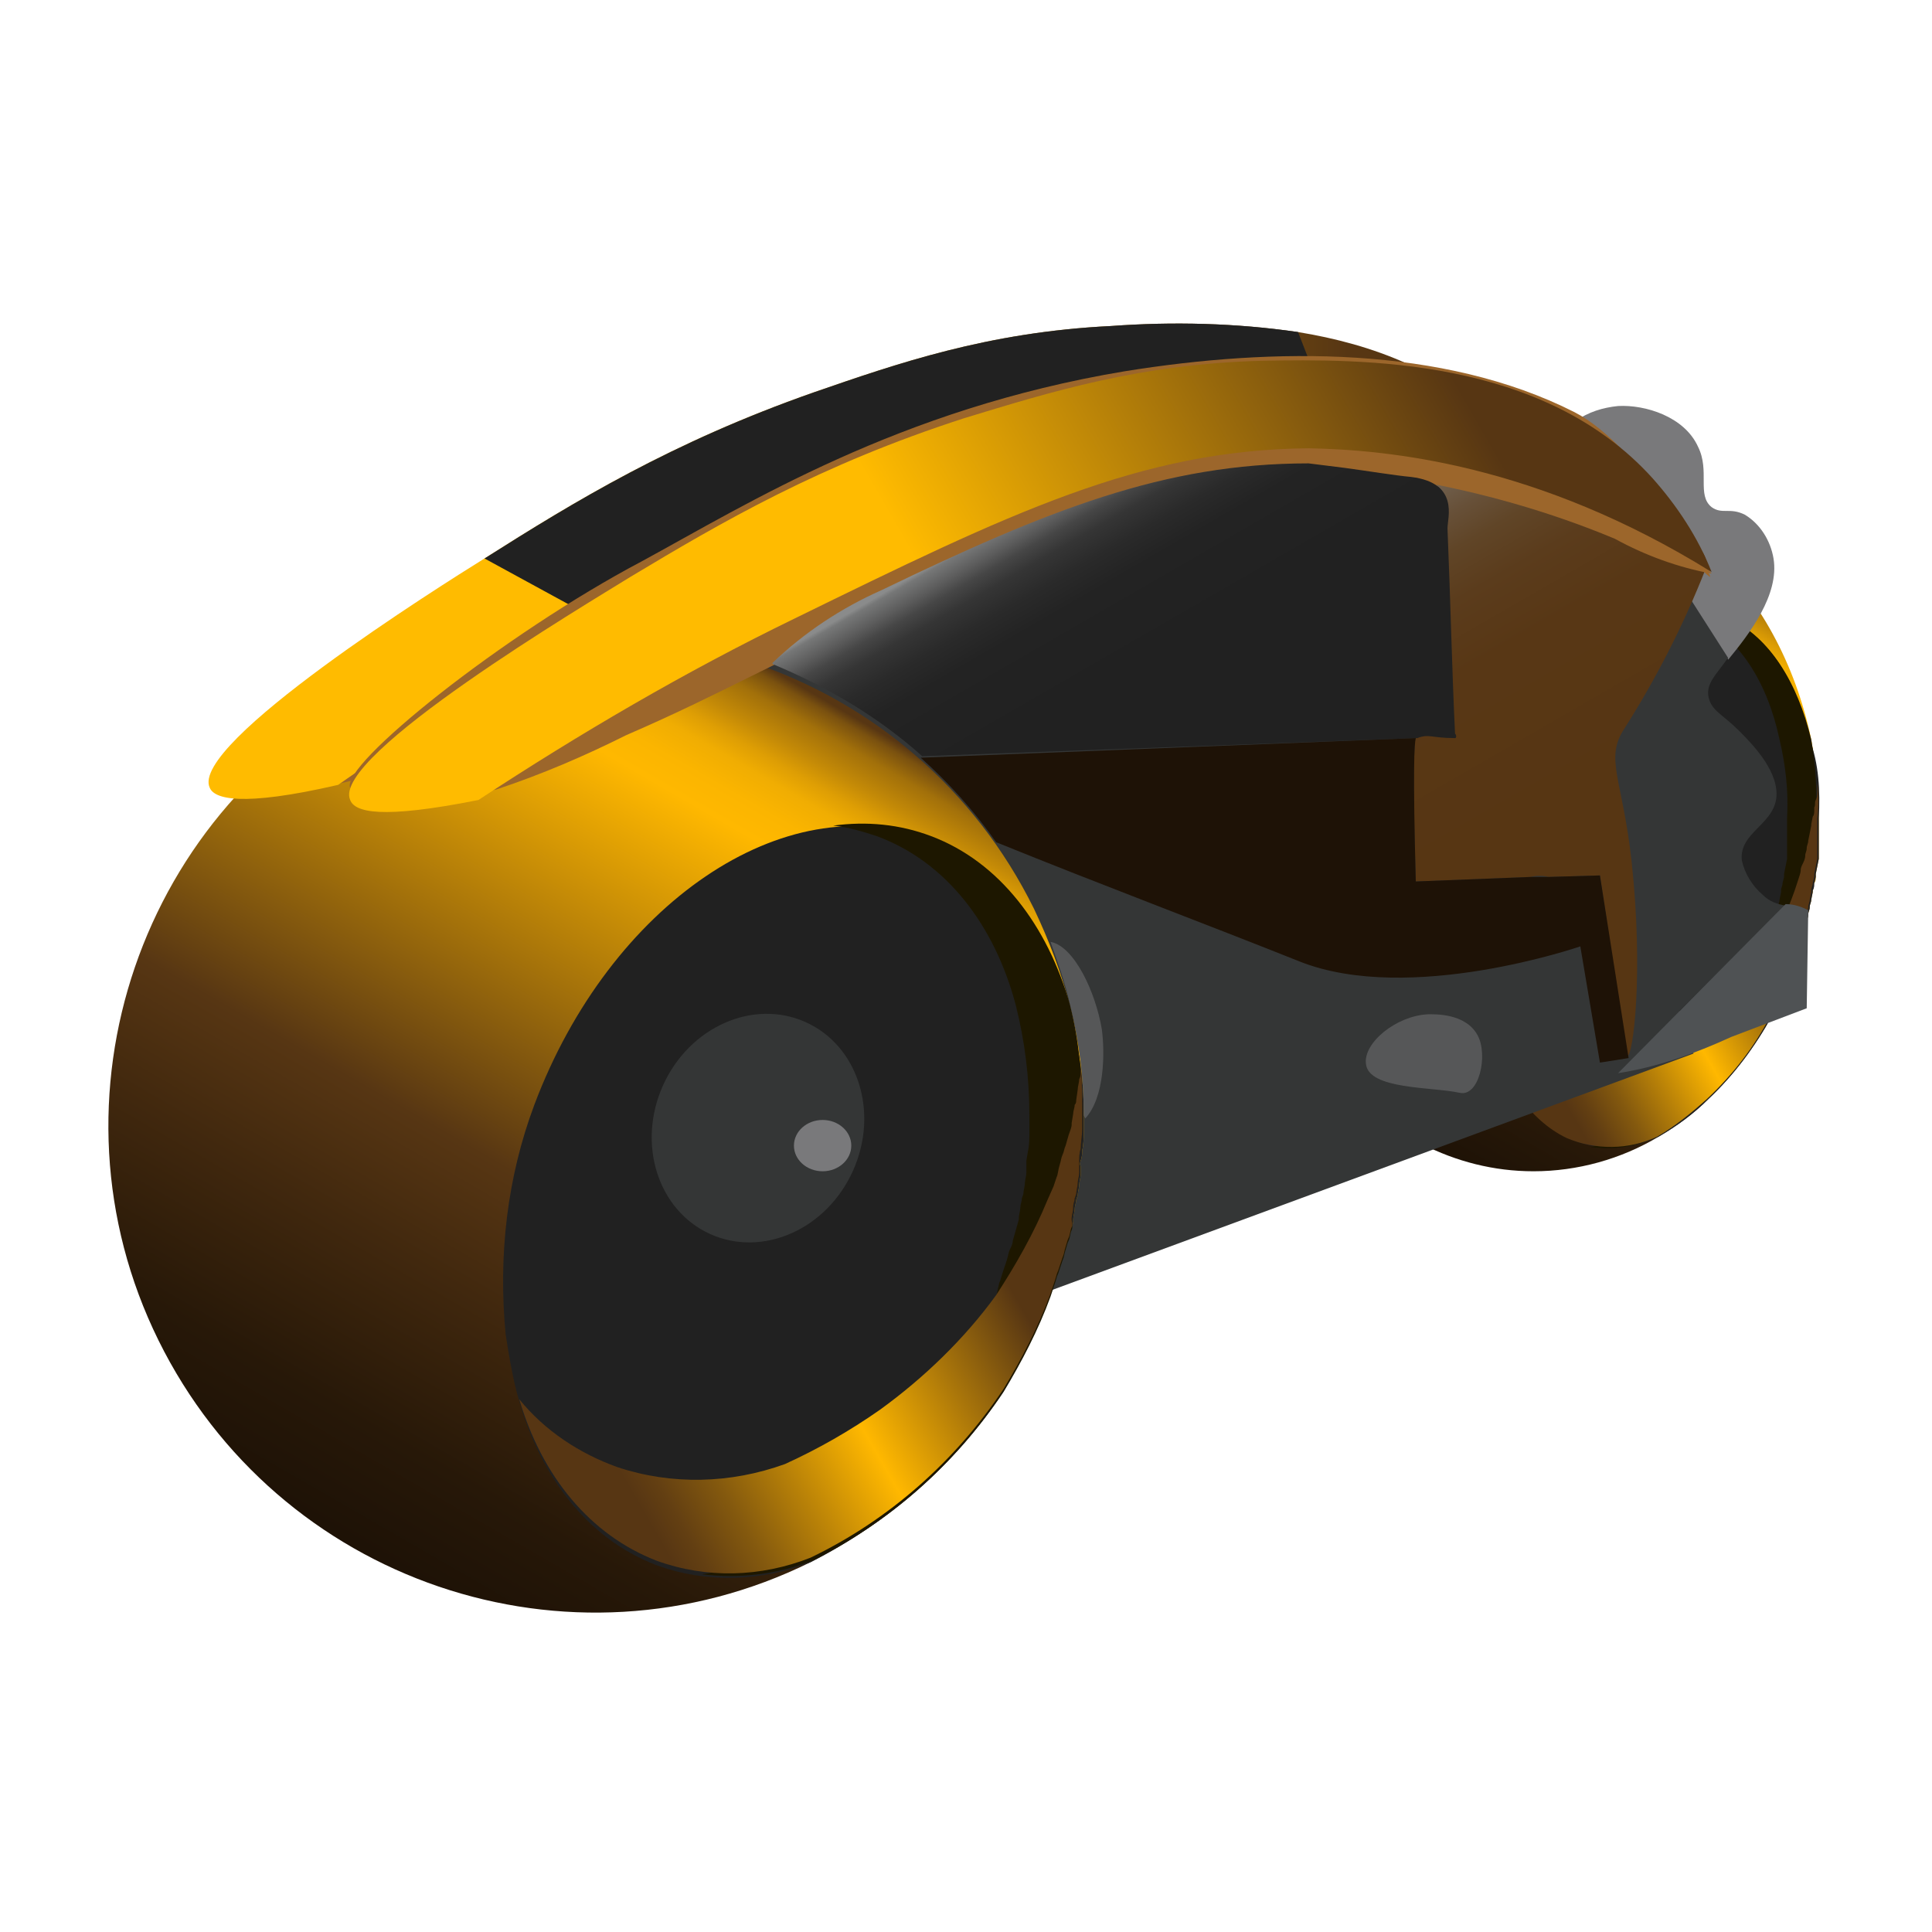 <?xml version="1.0" encoding="utf-8"?>
<!-- Generator: Adobe Illustrator 24.0.0, SVG Export Plug-In . SVG Version: 6.00 Build 0)  -->
<svg version="1.1" id="图层_1" xmlns="http://www.w3.org/2000/svg" xmlns:xlink="http://www.w3.org/1999/xlink" x="0px" y="0px"
	 viewBox="0 0 128 128" enable-background="new 0 0 128 128" xml:space="preserve">
<title>armagetronad-112</title>
<linearGradient id="SVGID_1_" gradientUnits="userSpaceOnUse" x1="90.482" y1="41.671" x2="112.572" y2="3.391" gradientTransform="matrix(1 0 0 1 0 32)">
	<stop  offset="0" style="stop-color:#1E1206"/>
	<stop  offset="0.11" style="stop-color:#271808"/>
	<stop  offset="0.28" style="stop-color:#41280E"/>
	<stop  offset="0.41" style="stop-color:#573613"/>
	<stop  offset="0.83" style="stop-color:#FFB800"/>
	<stop  offset="0.86" style="stop-color:#FBB500"/>
	<stop  offset="0.89" style="stop-color:#F0AD02"/>
	<stop  offset="0.91" style="stop-color:#DE9E04"/>
	<stop  offset="0.93" style="stop-color:#C48A07"/>
	<stop  offset="0.96" style="stop-color:#A2700A"/>
	<stop  offset="0.98" style="stop-color:#7A510F"/>
	<stop  offset="0.99" style="stop-color:#573613"/>
</linearGradient>
<path fill="url(#SVGID_1_)" d="M120.5,54.2L120.5,54.2c0,0.2,0,0.5,0,0.7s0,0.6,0,0.9v0.5v0.3v0.3l0,0l-0.1,0.5l-0.1,0.5
	c0,0.1,0,0.2,0,0.2c0,0.1,0,0.3-0.1,0.4s0,0.3-0.1,0.5v0.1l-0.1,0.5c0,0.2-0.1,0.3-0.1,0.5s-0.1,0.3-0.1,0.5s-0.1,0.3-0.1,0.5
	s-0.1,0.4-0.2,0.6l-0.1,0.4c-0.1,0.2-0.1,0.4-0.2,0.7c-0.5,1.5-1.1,3-1.8,4.5l0,0c-1.1,2-2.5,3.9-4.2,5.5c-1,1-2.1,1.8-3.3,2.5
	c-2.5,1.5-5.4,2.3-8.3,2.3c-10.5,0-19-10.3-19-23c-0.1-1.8,0.1-3.7,0.4-5.5c2-10.1,9.5-17.5,18.4-17.5S117.9,38.9,120,49l0,0
	C120.3,50.7,120.5,52.5,120.5,54.2z"/>
<path fill="#212121" d="M120.5,54.2L120.5,54.2c0,0.2,0,0.5,0,0.7s0,0.6,0,0.9v0.5v0.3v0.3l0,0l-0.1,0.5l-0.1,0.5c0,0.1,0,0.2,0,0.2
	l-0.1,0.4c0,0.2,0,0.3-0.1,0.5v0.1l-0.1,0.5c0,0.2-0.1,0.3-0.1,0.5s-0.1,0.3-0.1,0.5s-0.1,0.3-0.1,0.5s-0.1,0.4-0.2,0.6l-0.1,0.4
	c-0.1,0.2-0.1,0.4-0.2,0.7c-0.5,1.5-1.1,3-1.8,4.5l0,0c-1.1,2-2.5,3.9-4.2,5.5c-1,1-2.1,1.8-3.3,2.5c-1.9,0.9-4.1,1-6,0.1
	c-2.8-1.3-4.7-4.3-5.5-8.3c-0.2-0.9-0.3-1.7-0.4-2.6c-0.3-3.7,0.1-7.4,1.2-10.9c3-9.5,9.8-15.1,15.3-12.6c2.7,1.2,4.6,4.2,5.4,8l0,0
	C120.5,50.6,120.6,52.4,120.5,54.2z"/>
<linearGradient id="SVGID_2_" gradientUnits="userSpaceOnUse" x1="105.52" y1="26.24" x2="120.5" y2="26.24" gradientTransform="matrix(1 0 0 1 0 32)">
	<stop  offset="0.4" style="stop-color:#1D1700"/>
	<stop  offset="1" style="stop-color:#1D1700"/>
</linearGradient>
<path fill="url(#SVGID_2_)" d="M120,49L120,49c-0.9-3.8-2.8-6.8-5.4-8c-1.2-0.6-2.5-0.7-3.8-0.5c0.6,0.1,1.2,0.3,1.7,0.5
	c2.7,1.2,4.6,4.2,5.4,8l0,0c0.4,1.7,0.6,3.4,0.5,5.2l0,0c0,0.2,0,0.5,0,0.7s0,0.6,0,0.9s0,0.3,0,0.5c0,0.1,0,0.2,0,0.3v0.3l0,0
	l-0.1,0.5l-0.1,0.5c0,0.1,0,0.2,0,0.2l-0.1,0.4c0,0.2-0.1,0.3-0.1,0.5v0.1l-0.1,0.5c0,0.2-0.1,0.3-0.1,0.5s-0.1,0.3-0.1,0.5
	s-0.1,0.3-0.1,0.5s-0.1,0.4-0.2,0.6l-0.1,0.4c-0.1,0.2-0.1,0.4-0.2,0.7c-0.5,1.5-1.1,3-1.8,4.5l0,0c-1.2,2.1-2.7,3.9-4.4,5.5
	c-1,1-2.1,1.8-3.3,2.5c-0.7,0.3-1.4,0.5-2.2,0.7c1.5,0.2,3,0,4.3-0.7c1.2-0.7,2.3-1.6,3.3-2.5c1.7-1.6,3.1-3.4,4.2-5.5l0,0
	c0.7-1.4,1.3-2.9,1.8-4.5c0.1-0.2,0.1-0.4,0.2-0.7l0.1-0.4c0.1-0.2,0.1-0.4,0.2-0.6s0.1-0.3,0.1-0.5s0.1-0.3,0.1-0.5
	s0.1-0.3,0.1-0.5l0.1-0.5V59c0-0.2,0.1-0.3,0.1-0.5l0.1-0.4c0-0.1,0-0.2,0-0.2l0.1-0.5l0.1-0.5l0,0v-0.3v-0.3v-0.5
	c0-0.3,0-0.6,0-0.9s0-0.5,0-0.7l0,0C120.4,52.5,120.3,50.7,120,49z"/>
<linearGradient id="SVGID_3_" gradientUnits="userSpaceOnUse" x1="100.301" y1="40.147" x2="124.141" y2="26.378" gradientTransform="matrix(1 0 0 1 0 32)">
	<stop  offset="9.000000e-02" style="stop-color:#573613"/>
	<stop  offset="0.13" style="stop-color:#633F12"/>
	<stop  offset="0.21" style="stop-color:#84590E"/>
	<stop  offset="0.31" style="stop-color:#B88108"/>
	<stop  offset="0.44" style="stop-color:#FFB800"/>
	<stop  offset="0.59" style="stop-color:#AA760A"/>
	<stop  offset="0.74" style="stop-color:#573613"/>
</linearGradient>
<path fill="url(#SVGID_3_)" d="M120.4,51.9L120.4,51.9v0.3v0.3l0,0c0,0.2,0,0.3-0.1,0.5s0,0.3-0.1,0.5v0.2c0,0.1,0,0.3-0.1,0.4
	l-0.1,0.5v0.1l-0.1,0.5l-0.1,0.5c0,0.2-0.1,0.3-0.1,0.5s-0.1,0.3-0.1,0.5s-0.1,0.4-0.2,0.6s-0.1,0.3-0.1,0.4s-0.1,0.4-0.2,0.7
	c-0.5,1.6-1.2,3.1-2,4.5l0,0c-1.2,2-2.8,3.9-4.6,5.5c-1.1,1-2.3,1.8-3.7,2.5c-2.1,0.9-4.4,1-6.5,0.1c-1.6-0.7-2.9-1.8-3.8-3.2
	c0.9,3.6,2.8,6.4,5.3,7.6c1.9,0.8,4.1,0.8,6-0.1c1.2-0.7,2.3-1.6,3.3-2.5c1.7-1.6,3.1-3.4,4.2-5.5l0,0c0.7-1.4,1.3-2.9,1.8-4.5
	c0.1-0.2,0.1-0.4,0.2-0.7l0.1-0.4c0.1-0.2,0.1-0.4,0.2-0.6s0.1-0.3,0.1-0.5s0.1-0.3,0.1-0.5s0.1-0.3,0.1-0.5l0.1-0.5V59
	c0-0.2,0.1-0.3,0.1-0.5l0.1-0.4c0-0.1,0-0.2,0-0.2l0.1-0.5l0.1-0.5l0,0v-0.3v-0.3v-0.5c0-0.3,0-0.6,0-0.9s0-0.5,0-0.7l0,0
	C120.5,53.4,120.5,52.6,120.4,51.9z"/>
<ellipse transform="matrix(0.154 -0.988 0.988 0.154 37.013 152.834)" fill="#343636" cx="107.7" cy="54.8" rx="5.4" ry="4.1"/>
<ellipse fill="#79797B" cx="110.3" cy="55.7" rx="1.2" ry="1.2"/>
<polygon fill="#343636" points="112.2,69.8 30,100.1 15.6,55.2 98.7,28.2 "/>
<linearGradient id="SVGID_4_" gradientUnits="userSpaceOnUse" x1="23.491" y1="70.143" x2="55.743" y2="14.278" gradientTransform="matrix(1 0 0 1 0 32)">
	<stop  offset="0" style="stop-color:#1E1206"/>
	<stop  offset="0.11" style="stop-color:#271808"/>
	<stop  offset="0.28" style="stop-color:#41280E"/>
	<stop  offset="0.41" style="stop-color:#573613"/>
	<stop  offset="0.83" style="stop-color:#FFB800"/>
	<stop  offset="0.86" style="stop-color:#FBB500"/>
	<stop  offset="0.89" style="stop-color:#F0AD02"/>
	<stop  offset="0.91" style="stop-color:#DE9E04"/>
	<stop  offset="0.93" style="stop-color:#C48A07"/>
	<stop  offset="0.96" style="stop-color:#A2700A"/>
	<stop  offset="0.98" style="stop-color:#7A510F"/>
	<stop  offset="0.99" style="stop-color:#573613"/>
</linearGradient>
<path fill="url(#SVGID_4_)" d="M71.8,73.8L71.8,73.8c0,0.4,0,0.7,0,1.1s0,0.9-0.1,1.3c0,0.2,0,0.4-0.1,0.7s0,0.3,0,0.4s0,0.3,0,0.5
	l0,0c0,0.2-0.1,0.5-0.1,0.7s-0.1,0.5-0.1,0.7l-0.1,0.3c0,0.2-0.1,0.4-0.1,0.6s-0.1,0.5-0.1,0.7v0.1c0,0.2-0.1,0.4-0.2,0.7
	s-0.1,0.5-0.2,0.7s-0.1,0.4-0.2,0.6s-0.1,0.4-0.2,0.7L70,84.5c-0.1,0.2-0.1,0.4-0.2,0.6s-0.2,0.6-0.3,0.9c-0.8,2.2-1.9,4.3-3.1,6.3
	l0,0c-3.2,4.8-7.6,8.6-12.7,11.2c-16,7.9-35.3,1.3-43.2-14.7S9.3,53.3,25.3,45.5s35.3-1.3,43.2,14.7c1,2.1,1.8,4.2,2.4,6.5l0,0
	C71.5,69,71.8,71.4,71.8,73.8z"/>
<path fill="#212121" d="M71.8,73.8L71.8,73.8c0,0.4,0,0.7,0,1.1s0,0.9-0.1,1.3c0,0.2,0,0.4-0.1,0.7s0,0.3,0,0.4s0,0.3,0,0.5l0,0
	c0,0.2-0.1,0.5-0.1,0.7s-0.1,0.5-0.1,0.7l-0.1,0.3c0,0.2-0.1,0.4-0.1,0.6s-0.1,0.5-0.1,0.7v0.1c0,0.2-0.1,0.4-0.2,0.7
	s-0.1,0.5-0.2,0.7s-0.1,0.4-0.2,0.6s-0.1,0.4-0.2,0.7L70,84.5c-0.1,0.2-0.1,0.4-0.2,0.6s-0.2,0.6-0.3,0.9c-0.8,2.2-1.9,4.3-3.1,6.3
	l0,0c-3.2,4.8-7.6,8.6-12.7,11.2c-3.3,1.3-6.9,1.4-10.2,0.2c-4.7-1.8-7.9-6.1-9.3-11.6c-0.3-1.2-0.5-2.4-0.7-3.7
	C33,83.2,33.6,78,35.4,73.2c5-13.3,16.6-21.2,26-17.6c4.6,1.7,7.8,5.9,9.2,11.2l0,0C71.5,69,71.8,71.4,71.8,73.8z"/>
<linearGradient id="SVGID_5_" gradientUnits="userSpaceOnUse" x1="46.42" y1="47.49" x2="71.8" y2="47.49" gradientTransform="matrix(1 0 0 1 0 32)">
	<stop  offset="0.4" style="stop-color:#1D1700"/>
	<stop  offset="1" style="stop-color:#1D1700"/>
</linearGradient>
<path fill="url(#SVGID_5_)" d="M70.9,66.6L70.9,66.6c-1.5-5.3-4.7-9.5-9.2-11.2c-2.1-0.8-4.3-1-6.5-0.7c1,0.1,2,0.4,2.9,0.7
	c4.6,1.7,7.8,5.9,9.2,11.2l0,0c0.6,2.4,0.9,4.8,0.9,7.3c0,0,0,0,0,0.1c0,0.3,0,0.6,0,1s0,0.9-0.1,1.3L68,76.9c0,0.1,0,0.3,0,0.4v0.4
	l0,0c0,0.2-0.1,0.5-0.1,0.7s-0.1,0.5-0.1,0.7l-0.1,0.3c0,0.2-0.1,0.4-0.1,0.6s-0.1,0.5-0.1,0.7v0.1l-0.2,0.7l-0.2,0.7
	c0,0.2-0.1,0.4-0.2,0.6s-0.1,0.4-0.2,0.7s-0.2,0.6-0.3,0.9s-0.1,0.4-0.2,0.6L66,85.9c-0.8,2.2-1.9,4.3-3.1,6.3l0,0
	c-3.2,4.8-7.6,8.6-12.7,11.2c-1.2,0.4-2.4,0.7-3.7,0.9c2.5,0.3,5,0,7.3-0.9c5.1-2.5,9.5-6.4,12.7-11.2l0,0c1.2-2,2.3-4.1,3.1-6.3
	c0.1-0.3,0.2-0.6,0.3-0.9s0.1-0.4,0.2-0.6l0.3-0.9c0.1-0.2,0.1-0.4,0.2-0.7s0.1-0.4,0.2-0.6s0.1-0.5,0.2-0.7s0-0.5,0-0.7v-0.1
	c0-0.2,0.1-0.4,0.1-0.7s0.1-0.4,0.1-0.6l0.1-0.3c0-0.2,0.1-0.5,0.1-0.7s0.1-0.5,0.1-0.7l0,0c0-0.2,0-0.3,0-0.5s0-0.3,0-0.4
	s0-0.4,0.1-0.7c0-0.4,0.1-0.9,0.1-1.3s0-0.6,0-1v-0.1C71.7,71.4,71.5,69,70.9,66.6z"/>
<linearGradient id="SVGID_6_" gradientUnits="userSpaceOnUse" x1="38.486" y1="68.905" x2="76.443" y2="46.987" gradientTransform="matrix(1 0 0 1 0 32)">
	<stop  offset="9.000000e-02" style="stop-color:#573613"/>
	<stop  offset="0.13" style="stop-color:#633F12"/>
	<stop  offset="0.21" style="stop-color:#84590E"/>
	<stop  offset="0.31" style="stop-color:#B88108"/>
	<stop  offset="0.44" style="stop-color:#FFB800"/>
	<stop  offset="0.59" style="stop-color:#AA760A"/>
	<stop  offset="0.74" style="stop-color:#573613"/>
</linearGradient>
<path fill="url(#SVGID_6_)" d="M71.6,70.6L71.6,70.6c0,0.1,0,0.3,0,0.4c0,0.2,0,0.3-0.1,0.5l0,0c0,0.2-0.1,0.5-0.1,0.7l-0.1,0.7
	c0,0.1,0,0.2-0.1,0.3c0,0.2-0.1,0.4-0.1,0.6L71,74.4v0.1c0,0.2-0.1,0.4-0.2,0.7l-0.2,0.7c-0.1,0.2-0.1,0.4-0.2,0.6s-0.1,0.4-0.2,0.7
	S70.1,77.8,70,78l-0.2,0.6l-0.4,0.9c-0.9,2.2-2.1,4.3-3.4,6.3l0,0c-2.1,2.9-4.8,5.5-7.7,7.6c-2,1.4-4.1,2.6-6.3,3.6
	c-3.6,1.3-7.5,1.4-11.1,0.2c-2.5-0.9-4.8-2.4-6.5-4.5c1.5,5.1,4.7,9,9.1,10.7c3.3,1.2,6.9,1.1,10.2-0.2c5.2-2.5,9.6-6.4,12.8-11.2
	l0,0c1.2-2,2.3-4.1,3.1-6.3c0.1-0.3,0.2-0.6,0.3-0.9s0.1-0.4,0.2-0.6l0.3-0.9c0.1-0.2,0.1-0.4,0.2-0.7s0.1-0.4,0.2-0.6
	s0.1-0.5,0.2-0.7s0-0.3,0-0.5v-0.1c0-0.2,0.1-0.4,0.1-0.7s0.1-0.4,0.1-0.6l0.1-0.3c0-0.2,0.1-0.5,0.1-0.7s0.1-0.5,0.1-0.7l0,0
	c0-0.2,0-0.3,0-0.5s0-0.3,0-0.4s0-0.4,0.1-0.7c0-0.4,0.1-0.9,0.1-1.3s0-0.6,0-1v-0.1C71.7,72.7,71.7,71.7,71.6,70.6z"/>
<ellipse transform="matrix(0.41 -0.912 0.912 0.41 -38.581 89.855)" fill="#343636" cx="50.2" cy="74.8" rx="7.7" ry="6.9"/>
<ellipse fill="#79797B" cx="54.5" cy="75.9" rx="1.9" ry="1.7"/>
<path fill="#9C662B" d="M19.7,51.8c0.5,0.9,4.4-0.3,4.8-0.4c2.2-0.7,4.1-1.8,5.9-3.2c1.3-1.1,5.6-3.6,14.2-8.7
	c4.7-2.9,9.7-5.4,14.8-7.5c7-2.9,10.6-3.4,12.1-3.5c3.3-0.4,6.7-0.3,10,0.2c5,0.7,10,2,14.7,3.9c2.2,1,7.4,2.6,7.6,2.3
	c0.3-0.5-7.9-5.3-11.5-7.5c-8.8-5.3-18.8-3.1-28.7-1c-14.9,3.2-24.8,9.7-31.3,14.2C26.8,44.3,18.9,50.4,19.7,51.8z"/>
<linearGradient id="SVGID_7_" gradientUnits="userSpaceOnUse" x1="13.817" y1="5.184" x2="103.7" y2="5.184" gradientTransform="matrix(1 0 0 1 0 32)">
	<stop  offset="0.29" style="stop-color:#FFBB00"/>
	<stop  offset="0.56" style="stop-color:#AA770A"/>
	<stop  offset="0.84" style="stop-color:#573613"/>
	<stop  offset="1" style="stop-color:#573613"/>
</linearGradient>
<path fill="url(#SVGID_7_)" d="M103.7,34.9c-4.7-2.8-9.8-4.9-15.1-6.2c-3.9-0.9-7.8-1.4-11.8-1.3C65.6,27.6,57.1,32.1,43,39.5
	c-1.1,0.6-2.2,1.2-3.2,1.7c-6,3.3-11.8,6.9-17.4,10.8c-6.5,1.5-8.2,0.9-8.5,0.2C12.5,49.3,29.2,38.8,32.1,37l0,0
	c6-3.8,12.4-7.7,21.8-11c5.5-1.9,11.5-4,19.7-4.4c4.1-0.3,8.3-0.2,12.4,0.4c4.9,0.8,9.9,2.6,13.7,6.7
	C101.4,30.6,102.7,32.6,103.7,34.9z"/>
<path fill="#212121" d="M88.6,28.7c-3.9-0.9-7.8-1.4-11.8-1.3C65.6,27.6,57.1,32.1,43,39.5c-1.1,0.6-2.2,1.2-3.2,1.7L32.1,37
	c6-3.8,12.4-7.7,21.8-11c5.5-1.9,11.5-4,19.7-4.4c4.1-0.3,8.3-0.2,12.4,0.4L88.6,28.7z"/>
<path fill="#79797B" d="M117.5,37c-0.2-1.2-0.9-2.3-1.9-2.9c-1-0.5-1.5,0-2.2-0.5c-1-0.8-0.1-2.4-0.9-4c-0.9-2-3.5-2.8-5.3-2.7
	c-1,0.1-2,0.4-2.8,1l10.1,15.8C115.9,42,117.9,39.4,117.5,37z"/>
<path fill="#343636" d="M116.8,59.3c-0.7-0.6-1.2-1.4-1.4-2.3c-0.2-1.9,2.3-2.4,2.3-4.4c0-1.7-1.7-3.4-2.5-4.2
	c-1.1-1.1-1.8-1.3-2-2.2s0.5-1.5,1.2-2.5l0.1-0.1l-10.1-15.8c-0.3,0.2-0.6,0.4-0.8,0.6c-5.2,4.7-11.1,34.3-1.2,41.8
	c1.4,0.9,3.2,1.2,4.8,0.8l11.1-11C117.7,59.9,117.2,59.7,116.8,59.3z"/>
<path fill="#4F5254" d="M107.2,71.1c2.6-0.4,5.1-1.3,7.5-2.4l5-1.9l0.1-6.5c-0.4-0.2-0.9-0.4-1.5-0.4L107.2,71.1z"/>
<linearGradient id="SVGID_8_" gradientUnits="userSpaceOnUse" x1="114.23" y1="34.42" x2="92.64" y2="-2.97" gradientTransform="matrix(1 0 0 1 0 32)">
	<stop  offset="0.37" style="stop-color:#573613"/>
	<stop  offset="0.64" style="stop-color:#583715"/>
	<stop  offset="0.74" style="stop-color:#5B3C1C"/>
	<stop  offset="0.81" style="stop-color:#604527"/>
	<stop  offset="0.86" style="stop-color:#675038"/>
	<stop  offset="0.91" style="stop-color:#70604E"/>
	<stop  offset="0.95" style="stop-color:#7C7369"/>
	<stop  offset="0.99" style="stop-color:#898988"/>
	<stop  offset="0.99" style="stop-color:#8A8B8B"/>
</linearGradient>
<path fill="url(#SVGID_8_)" d="M107.6,48.3c-1.3,2-0.1,3.3,0.5,8.8c0.8,7.4,0.1,12.9-0.3,12.9L106,58l-3.4,0.1
	c-0.4-0.1-0.8-0.1-1.2,0l-7.6,0.3c-0.3-9.1,0-9.6,0-9.6c0.8-0.3,0.9,0,2.5,0c0.1,0,0.1-0.2,0-0.3c-0.2-4.1-0.3-8.8-0.5-13.6
	c0-0.7,0.8-3-2.4-3.4c-1.1-0.1-2.9-0.4-4.4-0.6c5-0.9,10.2,0.2,15.2,2c2.5,0.9,9.5,2.3,8.8,4.8C111.5,41.5,109.7,45,107.6,48.3z"/>
<path fill="#9C662B" d="M27.7,52.3c0.5,0.9,4.8,0.1,5.2,0c3-1,5.8-2.2,8.6-3.6c6.5-2.8,11-5.5,18.1-8.5c6-2.5,6.8-3.6,13.4-5.9
	c7.2-2.5,10.5-2.7,12-2.8c2.8-0.3,5.7-0.2,8.5,0.3c4.6,0.8,9.2,2.1,13.5,3.9c2,1.1,4.2,1.9,6.4,2.3c-2.2-2.7-4.8-5-7.8-6.6
	c-8.7-4.4-19.9-4.3-29.8-2.7c-15,2.5-25,8.8-32,12.6C34.5,46.3,27,50.8,27.7,52.3z"/>
<path fill="#9C662B" d="M23.2,52.2c0.5,0.9,10.8-4.7,11.1-4.8c2.2-0.6,4.2-1.6,6-2.9c1.4-1,5.8-3.3,14.6-7.9
	c4.9-2.6,9.9-4.9,15.1-6.7c7.2-2.5,10.8-2.8,12.2-2.9c3.3-0.2,6.7,0,10,0.7c5,0.9,9.9,2.5,14.5,4.7c2.1,1.1,6.6,6.1,6.6,5.8
	s-4.5-8.6-9-10.9c-8.7-4.4-19.9-4.3-29.8-2.7c-15,2.5-25,8.8-32,12.6C33.4,42,22.5,50.7,23.2,52.2z"/>
<linearGradient id="SVGID_9_" gradientUnits="userSpaceOnUse" x1="30.305" y1="33.328" x2="104.68" y2="-9.61" gradientTransform="matrix(1 0 0 1 0 32)">
	<stop  offset="0.47" style="stop-color:#FFBB00"/>
	<stop  offset="0.69" style="stop-color:#AA770A"/>
	<stop  offset="0.9" style="stop-color:#573613"/>
	<stop  offset="1" style="stop-color:#573613"/>
</linearGradient>
<path fill="url(#SVGID_9_)" d="M109.5,31.7c1.6,1.8,3,3.9,3.9,6.2c-11.6-7.2-21.5-8.1-26.7-8.2C75.5,29.8,66.9,34,52.6,41
	c-7.2,3.5-14.2,7.6-20.9,12c-6.5,1.3-8.2,0.8-8.5,0c-1.3-2.9,15.7-13,18.6-14.8c6-3.6,12.5-7.4,22.1-10.5c5.6-1.7,11.6-3.6,19.8-3.8
	C90.1,23.8,102.2,23.6,109.5,31.7z"/>
<path opacity="0.51" fill="#79797B" enable-background="new    " d="M90.5,70.5c0.2,1.7,4.4,1.5,6.2,1.9c1.3,0.3,1.9-2.5,1.2-3.8
	c-0.8-1.5-2.9-1.4-3.3-1.4C92.5,67.3,90.3,69.1,90.5,70.5z"/>
<path opacity="0.51" fill="#79797B" enable-background="new    " d="M71.8,73.9L71.8,73.9c0-2.5-0.3-4.9-0.9-7.3l0,0
	c-0.3-1.4-0.8-2.8-1.3-4.2c1.6,0.3,3,3.4,3.4,5.8c0.2,1.5,0.2,4.5-1.1,5.9L71.8,73.9L71.8,73.9z"/>
<path fill="none" d="M93.9,48.9C93.9,49,93.9,49,93.9,48.9h2.6C94.8,48.9,94.6,48.7,93.9,48.9z"/>
<linearGradient id="SVGID_10_" gradientUnits="userSpaceOnUse" x1="83.742" y1="24.213" x2="69.982" y2="0.363" gradientTransform="matrix(1 0 0 1 0 32)">
	<stop  offset="0.54" style="stop-color:#212121"/>
	<stop  offset="0.74" style="stop-color:#232323"/>
	<stop  offset="0.81" style="stop-color:#2A2A2A"/>
	<stop  offset="0.87" style="stop-color:#353535"/>
	<stop  offset="0.91" style="stop-color:#464646"/>
	<stop  offset="0.94" style="stop-color:#5C5C5C"/>
	<stop  offset="0.98" style="stop-color:#767777"/>
	<stop  offset="0.99" style="stop-color:#8A8B8B"/>
</linearGradient>
<path fill="url(#SVGID_10_)" d="M93.9,48.9c0.8-0.3,0.9,0,2.5,0c0.1,0,0.1-0.2,0-0.3c-0.2-4.1-0.3-8.8-0.5-13.6c0-0.7,0.8-3-2.4-3.4
	c-1.1-0.1-2.9-0.4-4.4-0.6c-0.8-0.1-1.6-0.2-2.4-0.3c-9.6,0-17.3,3.1-28.3,8.4c-2.7,1.2-5.1,2.8-7.2,4.8c-0.1,0.1,0,0,0,0.1
	c3.6,1.5,7,3.5,9.9,6.1L93.9,48.9C93.9,49,93.9,48.9,93.9,48.9z"/>
<linearGradient id="SVGID_11_" gradientUnits="userSpaceOnUse" x1="96.525" y1="44.666" x2="76.189" y2="9.433" gradientTransform="matrix(1 0 0 1 0 32)">
	<stop  offset="0" style="stop-color:#1E1206"/>
	<stop  offset="0.99" style="stop-color:#1E1206"/>
</linearGradient>
<path fill="url(#SVGID_11_)" d="M106,58l-3.4,0.1h-1.2l-7.6,0.3c-0.2-7.5-0.1-9.1,0-9.5L61,50.2c1.9,1.7,3.6,3.6,5,5.6
	c6.9,2.8,14.1,5.5,20.1,7.9c7.3,2.9,18.6-1,18.6-1l1.3,7.7l1.9-0.3l0,0L106,58z"/>
</svg>

